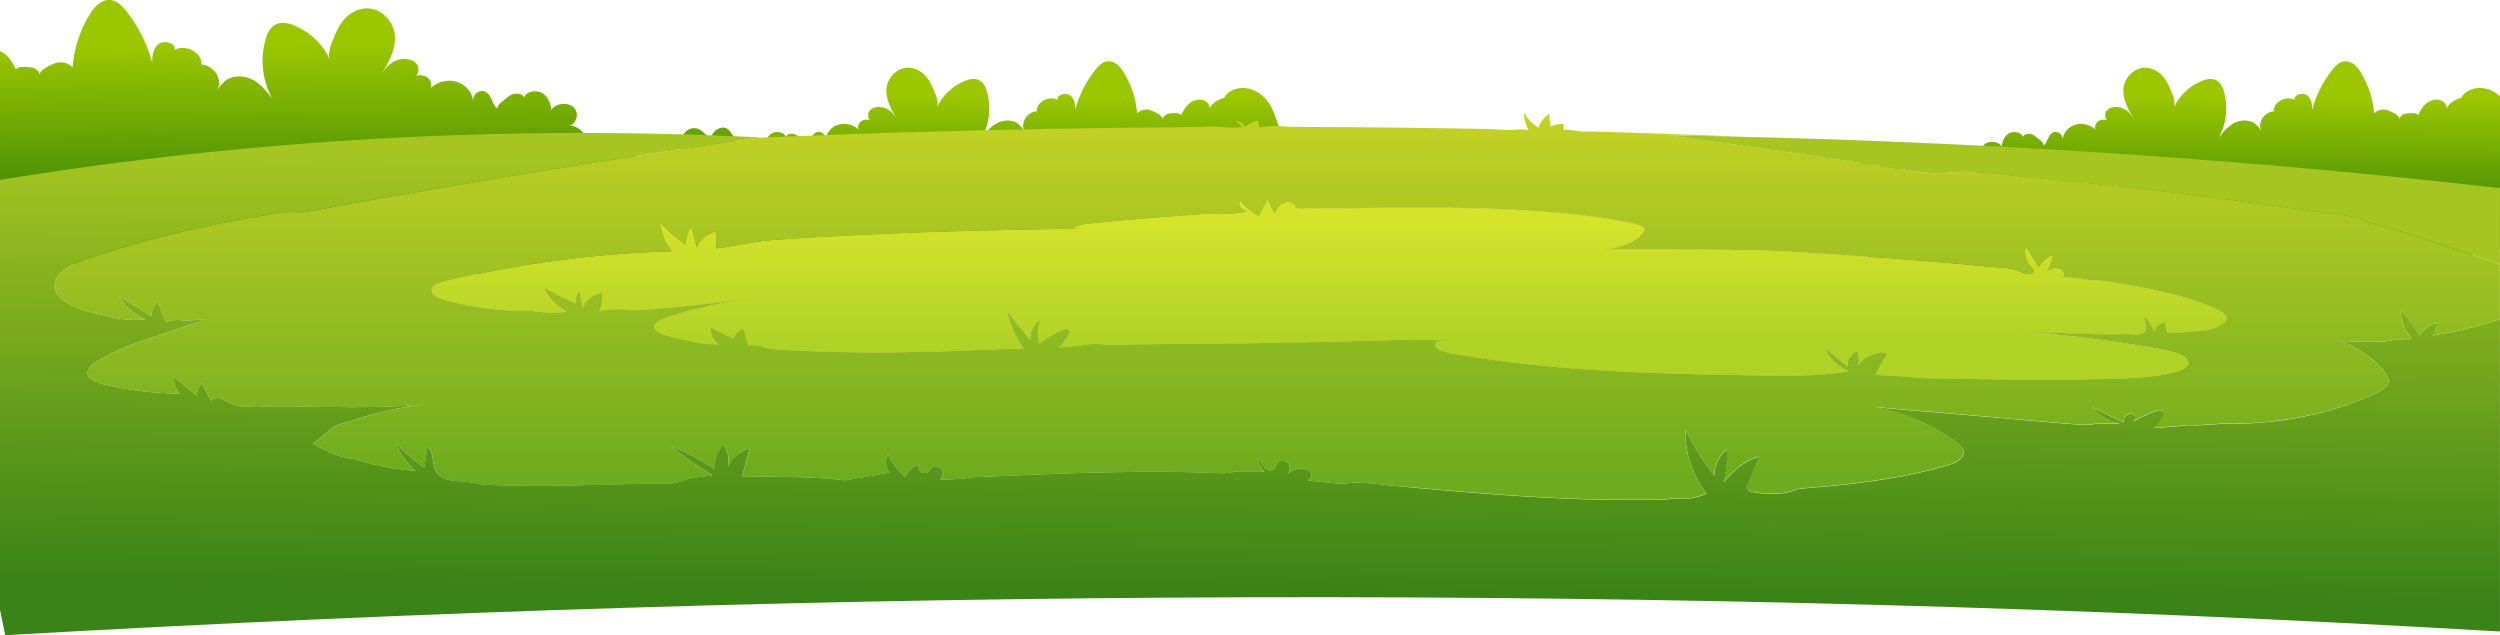 <svg width="1920" height="488" viewBox="0 0 1920 488" fill="none" xmlns="http://www.w3.org/2000/svg">
<g clip-path="url(#clip0_605_88)">
<path d="M540.56 202.66C542.46 202.66 545.83 200.22 547.38 199.32C549.701 197.995 551.924 196.505 554.03 194.86C557.03 192.46 558.61 189.86 560.35 186.77C562.52 182.85 566.29 180.01 569.75 176.97L582.49 165.77C586.49 162.21 590.55 158.63 594.62 155.1C595.749 153.926 597.275 153.213 598.9 153.1C609.34 151.72 619.99 151.96 630.51 152.23C632.02 147.57 628.24 142.14 622.81 141.18C617.38 140.22 611.47 143.93 610.81 148.73C613.19 142.82 606.57 136.35 599.43 135.87C592.29 135.39 585.62 139.23 580.84 143.87C582.71 139.87 584.62 135.8 584.44 131.51C584.26 127.22 581.44 122.72 576.66 121.64C571.88 120.56 566.23 124.64 567.74 128.74C568.938 124.997 569.26 121.028 568.681 117.141C568.102 113.254 566.637 109.551 564.4 106.32C562.92 104.13 560.63 100.14 558.2 98.64C557.403 98.248 556.535 98.021 555.649 97.973C554.762 97.925 553.875 98.057 553.04 98.36C546.35 100.24 543.04 109.36 548.58 113.72C546.36 108.83 540.58 98.72 533.51 98.42C524.51 98.06 521.37 109.27 522.36 115.12C523.23 120.27 523.73 125.41 525.27 130.47C525.47 127.11 521.84 123.97 517.99 124.18C514.14 124.39 510.99 127.9 511.66 131.18C513.53 126.05 509.41 119.91 503.39 118.83C497.37 117.75 490.82 121.99 490.24 127.34C493.94 119.98 484.52 111.28 475.39 112.25C466.26 113.22 459.62 121.02 458.29 128.98C459.596 127.047 460.178 124.715 459.933 122.396C459.688 120.076 458.631 117.917 456.95 116.3C455.019 114.596 452.652 113.464 450.113 113.031C447.575 112.599 444.966 112.882 442.58 113.85C447.47 113.45 451.09 108.48 449.44 104.44C447.79 100.4 440.51 94.84 436.44 97.25C442.84 95.2 445.19 86.97 440.65 82.52C436.11 78.07 426.5 79.18 423.44 84.52C422.89 79.6 421.13 74.35 416.51 71.52C411.89 68.69 403.94 70.08 402.7 74.89C400.98 71.08 394.25 71.03 390.87 73.89C387.49 76.75 382.63 79.28 381.87 83.32C379.3 81.41 378.46 78.32 377.21 75.59C375.96 72.86 373.62 69.98 370.21 69.89C368.925 69.921 367.673 70.304 366.592 70.999C365.511 71.694 364.642 72.674 364.08 73.83C363.02 75.99 363.19 76.83 363.16 79.21C363.77 71.67 357.48 64.16 349.09 62.39C340.7 60.62 331.18 64.82 327.81 71.78C328.769 71.165 329.576 70.339 330.17 69.366C330.763 68.392 331.128 67.297 331.235 66.162C331.343 65.028 331.192 63.883 330.792 62.816C330.393 61.748 329.756 60.785 328.93 60C325.39 56.8 318.6 57.1 315.44 60.6C321.2 59.75 323.21 52.34 319.44 48.48C315.67 44.62 308.49 44.41 303.37 46.86C298.25 49.31 294.83 53.79 292.22 58.35C297.96 48.82 303.85 38.72 303.35 27.95C302.85 17.18 293.35 5.95 281.03 6.44C273.95 6.72 267.63 10.77 263.52 15.82C261.111 18.895 259.136 22.287 257.65 25.9C256.88 27.67 256.29 29.51 255.5 31.28C255.13 32.11 254.7 32.88 254.38 33.71C253.33 36.43 251.96 42.83 253.13 45.58C248.46 34.58 238.89 25.21 226.9 19.93C222.58 18.03 217.46 16.64 212.99 18.24C207.88 20.08 205.42 25.12 204.04 29.79C199.602 45.145 201.399 61.631 209.04 75.67C204.45 69.67 199.53 63.48 192.14 60.32C187.723 58.477 182.817 58.16 178.2 59.42C176.122 59.977 174.2 61.004 172.58 62.42C171.8 63.12 171.13 63.92 170.39 64.63C168.61 66.34 167.63 68.2 166.19 70.15C171.94 62.41 165.09 50.24 154.58 49.5C155.82 40.74 142.51 33.5 134.07 38.33C135.62 33.33 126.43 30.42 121.94 33.72C117.45 37.02 116.94 42.82 116.83 47.95C112.918 33.352 106.008 19.729 96.54 7.95C93.61 4.29 89.87 0.48 84.79 0.02C77.9 -0.6 72.59 5.12 69.29 10.45C61.507 22.909 56.849 37.064 55.71 51.71C52.59 48.11 46.48 46.78 41.79 48.71C37.1 50.64 29.46 54.12 30.6 58.53C30.76 55.47 28.1 52.48 24.67 51.87C21.24 51.26 13.49 50.54 12.25 53.41C10.39 49.55 8.37 45.65 5.09 42.6C1.81 39.55 -2.99 37.45 -7.72 38.12C-12.45 38.79 -16.58 42.84 -15.72 46.96C-17.8 41.96 -24.22 37.43 -30.22 36.33C-33.48 29.48 -42.71 25.71 -51.13 26.57C-59.55 27.43 -66.98 32.19 -71.96 38.19C-76.94 44.19 -79.77 51.33 -82.05 58.48C-88.79 80.02 -104.05 97.8 -108.73 119.76C-111.73 133.95 -112.99 149.43 -105 162.06C-95 177.89 -73.45 184.85 -53.39 189.26C5.66 202.21 67.07 203.79 127.92 205.26C242.49 208.13 357.08 210.99 471.69 211.36C495.11 211.48 519.35 211.29 540.56 202.66Z" fill="url(#paint0_linear_605_88)"/>
<path d="M1446.22 204.236C1444.74 204.236 1442.12 202.343 1440.91 201.645C1439.11 200.618 1437.38 199.461 1435.74 198.185C1433.41 196.323 1432.18 194.306 1430.83 191.909C1429.14 188.868 1426.21 186.665 1423.52 184.307L1413.61 175.618C1410.5 172.857 1407.34 170.079 1404.17 167.341C1403.3 166.43 1402.11 165.877 1400.85 165.789C1392.73 164.719 1384.44 164.905 1376.26 165.115C1375.09 161.499 1378.03 157.287 1382.25 156.542C1386.47 155.798 1391.07 158.676 1391.58 162.399C1389.73 157.815 1394.88 152.795 1400.43 152.423C1405.99 152.051 1411.17 155.03 1414.89 158.629C1413.44 155.526 1411.95 152.369 1412.09 149.041C1412.23 145.713 1414.42 142.222 1418.14 141.384C1421.86 140.546 1426.25 143.711 1425.08 146.892C1424.15 143.988 1423.9 140.91 1424.35 137.894C1424.8 134.878 1425.94 132.006 1427.68 129.499C1428.83 127.8 1430.61 124.705 1432.5 123.541C1433.12 123.237 1433.79 123.061 1434.48 123.024C1435.17 122.987 1435.86 123.089 1436.51 123.324C1441.72 124.783 1444.29 131.858 1439.98 135.24C1441.71 131.446 1446.2 123.604 1451.7 123.371C1458.7 123.092 1461.14 131.788 1460.37 136.326C1459.7 140.321 1459.31 144.309 1458.11 148.234C1457.96 145.627 1460.78 143.192 1463.77 143.354C1466.77 143.517 1469.22 146.24 1468.7 148.785C1467.24 144.805 1470.45 140.042 1475.13 139.204C1479.81 138.366 1484.9 141.656 1485.36 145.806C1482.48 140.096 1489.8 133.347 1496.9 134.1C1504.01 134.852 1509.17 140.903 1510.2 147.078C1509.19 145.579 1508.74 143.77 1508.93 141.97C1509.12 140.17 1509.94 138.496 1511.25 137.241C1512.75 135.92 1514.59 135.042 1516.56 134.706C1518.54 134.37 1520.57 134.59 1522.42 135.341C1518.62 135.031 1515.8 131.175 1517.09 128.041C1518.37 124.907 1524.03 120.594 1527.2 122.463C1522.22 120.873 1520.39 114.488 1523.92 111.036C1527.45 107.584 1534.93 108.445 1537.31 112.588C1537.74 108.771 1539.11 104.698 1542.7 102.503C1546.29 100.307 1552.48 101.386 1553.44 105.117C1554.78 102.162 1560.01 102.123 1562.64 104.341C1565.27 106.56 1569.05 108.523 1569.64 111.657C1571.64 110.175 1572.29 107.778 1573.26 105.66C1574.24 103.542 1576.06 101.308 1578.71 101.238C1579.71 101.262 1580.68 101.56 1581.52 102.099C1582.36 102.638 1583.04 103.398 1583.48 104.295C1584.3 105.97 1584.17 106.622 1584.19 108.468C1583.72 102.619 1588.61 96.793 1595.13 95.42C1601.66 94.047 1609.06 97.305 1611.69 102.705C1610.94 102.227 1610.31 101.587 1609.85 100.832C1609.39 100.077 1609.1 99.227 1609.02 98.347C1608.94 97.466 1609.05 96.579 1609.37 95.75C1609.68 94.922 1610.17 94.175 1610.81 93.566C1613.57 91.084 1618.85 91.316 1621.31 94.031C1616.83 93.372 1615.26 87.624 1618.19 84.629C1621.13 81.635 1626.71 81.472 1630.69 83.373C1634.68 85.273 1637.34 88.749 1639.37 92.286C1634.9 84.893 1630.32 77.058 1630.71 68.703C1631.1 60.348 1638.49 51.636 1648.07 52.016C1653.57 52.233 1658.49 55.375 1661.69 59.293C1663.56 61.679 1665.1 64.31 1666.25 67.113C1666.85 68.486 1667.31 69.913 1667.92 71.286C1668.21 71.93 1668.55 72.527 1668.8 73.171C1669.61 75.281 1670.68 80.246 1669.77 82.38C1673.4 73.846 1680.84 66.577 1690.17 62.481C1693.53 61.007 1697.51 59.929 1700.99 61.17C1704.96 62.598 1706.87 66.507 1707.95 70.13C1711.4 82.042 1710 94.832 1704.06 105.722C1707.63 101.068 1711.45 96.266 1717.2 93.814C1720.64 92.384 1724.45 92.139 1728.04 93.116C1729.66 93.549 1731.16 94.345 1732.42 95.443C1733.02 95.986 1733.54 96.607 1734.12 97.158C1735.5 98.484 1736.26 99.927 1737.38 101.44C1732.91 95.436 1738.24 85.995 1746.41 85.421C1745.45 78.625 1755.8 73.008 1762.37 76.755C1761.16 72.876 1768.31 70.619 1771.8 73.179C1775.29 75.739 1775.69 80.239 1775.77 84.218C1778.82 72.894 1784.19 62.326 1791.56 53.188C1793.83 50.348 1796.74 47.393 1800.69 47.036C1806.05 46.555 1810.18 50.992 1812.75 55.127C1818.8 64.793 1822.43 75.773 1823.31 87.135C1825.74 84.342 1830.49 83.311 1834.14 84.808C1837.78 86.305 1843.73 89.005 1842.84 92.426C1842.72 90.052 1844.78 87.732 1847.45 87.259C1850.12 86.786 1856.15 86.227 1857.11 88.454C1858.56 85.459 1860.13 82.434 1862.68 80.068C1865.23 77.702 1868.96 76.073 1872.64 76.592C1876.32 77.112 1879.53 80.254 1878.87 83.45C1880.48 79.571 1885.48 76.057 1890.14 75.204C1892.68 69.89 1899.86 66.965 1906.41 67.632C1912.95 68.299 1918.73 71.992 1922.61 76.647C1926.48 81.301 1928.68 86.84 1930.45 92.387C1935.7 109.097 1947.56 122.89 1951.2 139.926C1953.54 150.934 1954.52 162.942 1948.3 172.74C1940.53 185.021 1923.76 190.42 1908.16 193.841C1862.24 203.887 1814.48 205.113 1767.15 206.253C1678.04 208.48 1588.92 210.698 1499.78 210.985C1481.57 211.078 1462.72 210.931 1446.22 204.236Z" fill="url(#paint1_linear_605_88)"/>
<path d="M496.219 204.236C494.741 204.236 492.12 202.343 490.915 201.645C489.109 200.618 487.381 199.461 485.742 198.185C483.409 196.323 482.18 194.306 480.827 191.909C479.139 188.868 476.207 186.665 473.516 184.307L463.608 175.618C460.497 172.857 457.339 170.079 454.174 167.341C453.295 166.43 452.109 165.877 450.845 165.789C442.725 164.719 434.442 164.905 426.26 165.115C425.086 161.499 428.026 157.287 432.249 156.542C436.472 155.798 441.069 158.676 441.582 162.399C439.731 157.815 444.88 152.795 450.433 152.423C455.986 152.051 461.173 155.03 464.891 158.629C463.437 155.526 461.951 152.369 462.091 149.041C462.231 145.713 464.424 142.222 468.142 141.384C471.86 140.546 476.254 143.711 475.08 146.892C474.148 143.988 473.897 140.91 474.348 137.894C474.798 134.878 475.937 132.006 477.677 129.499C478.828 127.8 480.609 124.705 482.499 123.541C483.119 123.237 483.794 123.061 484.484 123.024C485.173 122.987 485.863 123.089 486.513 123.324C491.716 124.783 494.29 131.858 489.981 135.24C491.708 131.446 496.203 123.604 501.702 123.371C508.702 123.092 511.144 131.788 510.374 136.326C509.697 140.321 509.308 144.309 508.111 148.234C507.955 145.627 510.778 143.192 513.773 143.354C516.767 143.517 519.217 146.24 518.696 148.785C517.241 144.805 520.446 140.042 525.128 139.204C529.81 138.366 534.904 141.656 535.355 145.806C532.477 140.096 539.804 133.347 546.905 134.1C554.006 134.852 559.17 140.903 560.204 147.078C559.188 145.579 558.736 143.77 558.926 141.97C559.117 140.17 559.939 138.496 561.246 137.241C562.748 135.92 564.589 135.042 566.564 134.706C568.538 134.37 570.567 134.59 572.423 135.341C568.619 135.031 565.804 131.175 567.087 128.041C568.371 124.907 574.033 120.594 577.198 122.463C572.22 120.873 570.393 114.488 573.924 111.036C577.455 107.584 584.929 108.445 587.309 112.588C587.737 108.771 589.105 104.698 592.699 102.503C596.292 100.307 602.475 101.386 603.439 105.117C604.777 102.162 610.011 102.123 612.64 104.341C615.269 106.56 619.049 108.523 619.64 111.657C621.639 110.175 622.292 107.778 623.264 105.66C624.236 103.542 626.056 101.308 628.708 101.238C629.708 101.262 630.681 101.56 631.522 102.099C632.363 102.638 633.039 103.398 633.476 104.295C634.3 105.97 634.168 106.622 634.191 108.468C633.717 102.619 638.609 96.793 645.134 95.42C651.66 94.047 659.064 97.305 661.685 102.705C660.939 102.227 660.311 101.587 659.85 100.832C659.388 100.077 659.105 99.227 659.021 98.347C658.937 97.466 659.055 96.579 659.365 95.75C659.676 94.922 660.171 94.175 660.814 93.566C663.567 91.084 668.848 91.316 671.306 94.031C666.826 93.372 665.263 87.624 668.195 84.629C671.127 81.635 676.711 81.472 680.693 83.373C684.675 85.273 687.335 88.749 689.365 92.286C684.901 84.893 680.32 77.058 680.709 68.703C681.098 60.348 688.486 51.636 698.068 52.016C703.575 52.233 708.49 55.375 711.686 59.293C713.56 61.679 715.096 64.31 716.252 67.113C716.851 68.486 717.31 69.913 717.924 71.286C718.212 71.93 718.546 72.527 718.795 73.171C719.612 75.281 720.677 80.246 719.767 82.38C723.399 73.846 730.842 66.577 740.168 62.481C743.527 61.007 747.51 59.929 750.986 61.17C754.96 62.598 756.874 66.507 757.947 70.13C761.399 82.042 760.001 94.832 754.058 105.722C757.628 101.068 761.455 96.266 767.202 93.814C770.637 92.384 774.453 92.139 778.044 93.116C779.66 93.549 781.155 94.345 782.415 95.443C783.022 95.986 783.543 96.607 784.118 97.158C785.503 98.484 786.265 99.927 787.385 101.44C782.913 95.436 788.24 85.995 796.414 85.421C795.45 78.625 805.802 73.008 812.366 76.755C811.161 72.876 818.308 70.619 821.8 73.179C825.292 75.739 825.689 80.239 825.774 84.218C828.817 72.894 834.191 62.326 841.555 53.188C843.834 50.348 846.743 47.393 850.694 47.036C856.052 46.555 860.182 50.992 862.749 55.127C868.802 64.793 872.425 75.773 873.31 87.135C875.737 84.342 880.489 83.311 884.137 84.808C887.784 86.305 893.726 89.005 892.84 92.426C892.715 90.052 894.784 87.732 897.452 87.259C900.12 86.786 906.147 86.227 907.111 88.454C908.558 85.459 910.129 82.434 912.68 80.068C915.231 77.702 918.964 76.073 922.643 76.592C926.322 77.112 929.534 80.254 928.865 83.45C930.483 79.571 935.476 76.057 940.142 75.204C942.678 69.89 949.857 66.965 956.405 67.632C962.954 68.299 968.733 71.992 972.606 76.647C976.479 81.301 978.68 86.84 980.453 92.387C985.695 109.097 997.564 122.89 1001.2 139.926C1003.54 150.934 1004.52 162.942 998.303 172.74C990.525 185.021 973.765 190.42 958.163 193.841C912.237 203.887 864.475 205.113 817.149 206.253C728.043 208.48 638.92 210.698 549.782 210.985C531.568 211.078 512.715 210.931 496.219 204.236Z" fill="url(#paint2_linear_605_88)"/>
<path d="M1111.19 261.19C1111.32 261.19 1111.45 261.19 1111.57 261.25C1111.45 261.212 1111.32 261.192 1111.19 261.19Z" fill="url(#paint3_linear_605_88)"/>
<path d="M381.25 137.12C368.057 139.32 354.88 141.54 341.72 143.78C317.347 147.927 293.013 152.16 268.72 156.48C256.84 158.6 244.85 161.36 232.82 162.89C229.27 163.34 226.03 162.82 222.5 162.84C217.08 162.84 211.5 164.12 206.23 164.96C160.056 172.197 114.535 183.112 70.1 197.6C57.1 201.86 42.38 208.43 41.85 218.85C41.25 230.55 58.75 237.66 73.95 240.74C80.6 242.08 86.54 244.21 93.43 245.04C99.474 245.762 105.575 245.869 111.64 245.36C102.56 241.31 95.4 234.95 91.64 227.6C99.86 232.647 108.06 237.71 116.24 242.79C116.349 238.57 118.025 234.543 120.94 231.49L127.39 247.12C130.07 246.43 132.797 245.942 135.55 245.66C137.38 245.57 139.11 246.03 140.93 246.09C146.93 246.32 153.38 245.5 159.34 244.91C157.845 245.282 156.383 245.777 154.97 246.39L146.1 249.39L130.68 254.66C123.04 257.26 115.41 259.96 107.68 262.39C103.83 263.6 100.07 265.03 96.41 266.54C89.193 269.481 82.213 272.971 75.53 276.98C71.03 279.69 66.34 283.45 67.44 287.65C68.54 291.85 74.65 293.94 80.06 295.24C99.092 299.776 118.575 302.155 138.14 302.33C136.532 300.64 135.31 298.622 134.559 296.413C133.808 294.205 133.545 291.86 133.79 289.54C139.65 294.36 145.503 299.187 151.35 304.02C151.232 302.232 151.503 300.439 152.145 298.766C152.788 297.093 153.786 295.58 155.07 294.33C157.55 298.957 160.023 303.593 162.49 308.24C162.81 306.29 166.16 305.36 168.68 305.9C171.2 306.44 173.13 307.9 175.24 309.04C180.324 311.681 186.049 312.838 191.76 312.38C194.241 312.041 196.746 311.9 199.25 311.96C202.65 312.24 206.11 312.1 209.52 312.1C248.44 312.1 290.67 314.36 328.39 310.26C308.942 312.386 289.779 316.593 271.23 322.81C267.34 324.12 262.55 325.11 258.78 326.64C255.47 327.98 252.89 330.74 250.34 332.76C247.007 335.387 243.673 338.027 240.34 340.68C249.03 345.36 258.44 350.93 269.25 352.17C274.52 352.77 279.43 354.76 284.46 356.04C295.937 358.951 307.65 360.842 319.46 361.69C312.436 355.801 307.011 348.234 303.69 339.69C310.21 347.099 317.686 353.609 325.92 359.05C326.76 353.717 327.603 348.383 328.45 343.05C334.63 348.79 330.8 358.05 336.45 364.13C340.08 368.04 346.53 369.45 352.54 369.65C357.479 369.9 362.39 370.535 367.23 371.55C374.04 372.8 381.41 372.68 388.38 372.88C396.32 373.1 404.263 373.207 412.21 373.2C430 373.2 447.79 372.74 465.56 372.29C477.34 371.99 489.11 371.69 500.89 371.52C506.07 371.45 511.41 371.76 516.58 371.25C519.277 370.936 521.921 370.263 524.44 369.25C531.82 366.45 539.36 366.47 547.23 365.05C542.07 361.32 536.08 358.14 530.8 354.46C525.36 350.68 520.137 346.723 515.13 342.59C527.09 347.405 538.534 353.412 549.29 360.52C548.49 353.81 550.82 346.91 555.78 341.3C557.516 343.827 558.697 346.693 559.243 349.71C559.789 352.726 559.69 355.825 558.95 358.8C561.32 352.35 567.76 346.8 575.95 344.24C573.89 351.7 571.847 359.157 569.82 366.61C570.04 365.79 590.97 366.12 593.09 366.13C601.01 366.13 608.923 366.28 616.83 366.58C624.737 366.88 632.627 367.357 640.5 368.01C645.44 368.41 648.4 369.46 652.92 368.36C656.15 367.56 659.6 367.13 662.92 366.55L683.36 362.96C681.671 361.017 680.627 358.597 680.375 356.035C680.122 353.473 680.673 350.895 681.95 348.66C685.001 355.362 689.431 361.345 694.95 366.22C697.421 362.006 701.119 358.646 705.55 356.59C705.231 358.163 705.427 359.797 706.11 361.25C706.635 362.06 707.396 362.691 708.289 363.057C709.183 363.424 710.167 363.508 711.11 363.3C713.83 362.59 714.18 359.58 716.62 358.41C719.33 357.12 723.09 359.02 723.85 361.41C724.61 363.8 723.36 366.21 722.14 368.46C727.77 368.2 733.44 368.06 739.06 367.68C740.91 367.56 742.41 367.02 744.19 366.75C746.941 366.469 749.705 366.329 752.47 366.33C799.72 364.21 847.02 362.11 894.38 362.38C902.887 362.42 911.39 362.55 919.89 362.77C926.57 362.94 933.33 363.47 940.01 363.42C941.269 363.422 942.526 363.328 943.77 363.14C945.77 362.83 947.56 362.28 949.57 362.14C956.62 361.56 964.13 362.14 971.22 362.25C968.495 359.655 966.608 356.305 965.8 352.63C968.3 353.69 969.12 356.05 970.31 358.02C971.5 359.99 974.19 362.02 976.85 361.19C980.27 360.14 979.48 355.82 982.54 354.25C985.03 352.98 988.64 354.49 989.74 356.6C990.84 358.71 990.21 361.1 989.56 363.32C992.021 361.409 994.956 360.206 998.05 359.84C1001.3 359.53 1004.9 360.54 1006.51 362.71C1008.12 364.88 1007.03 368.1 1003.98 369C1011.81 369.78 1019.64 370.66 1027.48 371.36C1032.54 371.82 1036.97 370.64 1041.94 370.62C1049.53 370.62 1057.39 371.84 1064.94 372.51L1088.65 374.63C1112.51 376.75 1136.37 378.79 1160.29 380.41L1163.83 380.65C1183.09 381.92 1202.37 382.89 1221.69 383.41C1231.54 383.67 1241.4 383.803 1251.26 383.81C1260.78 383.81 1270.43 383.91 1279.93 383.38C1281.14 383.31 1282.23 383.05 1283.4 382.89C1284.85 382.782 1286.31 382.819 1287.75 383C1291.17 383.207 1294.61 383.063 1298 382.57C1302.36 381.953 1306.62 380.714 1310.63 378.89C1299.35 364.12 1293.63 346.89 1294.39 329.89C1300.6 342.363 1307.99 354.207 1316.47 365.26C1316.37 357.81 1319.8 350.36 1326.03 344.61C1326.68 353.246 1325.84 361.93 1323.54 370.28C1330.69 362.28 1338.72 353.72 1350.88 350.65C1347.94 357.657 1345.01 364.657 1342.08 371.65C1341.53 372.97 1340.99 374.45 1341.78 375.65C1342.69 377.07 1344.94 377.65 1346.96 377.95C1354.52 379.243 1362.23 379.458 1369.86 378.59C1374.76 377.98 1378.62 375.59 1383.6 375.07C1391.23 374.33 1398.91 373.82 1406.6 373.07C1421.24 371.64 1435.83 369.84 1450.25 367.42C1464.56 365.073 1478.74 361.962 1492.72 358.1L1493.55 357.86C1497.1 356.86 1500.7 355.76 1503.55 353.86C1506.4 351.96 1508.47 349.15 1507.99 346.3C1507.51 343.45 1504.85 341.3 1502.21 339.3C1485.06 326.59 1463.48 317.3 1440.21 312.52C1442.2 312.808 1444.2 312.995 1446.21 313.08L1453.39 313.73C1458.57 314.203 1463.75 314.667 1468.94 315.12C1478.94 315.993 1488.92 316.827 1498.88 317.62C1518.34 319.18 1537.77 320.97 1557.2 322.7C1567.12 323.57 1577.04 324.44 1586.97 325.24C1591.52 325.6 1596.08 326.03 1600.64 326.24C1601.48 326.295 1602.31 326.295 1603.15 326.24C1605.7 326.06 1607.97 325.37 1610.6 325.34L1622.6 325.2L1628.6 325.13C1619.47 323.63 1611.32 318.95 1606.97 312.71C1614.92 316.57 1622.85 320.433 1630.77 324.3C1630.92 322.47 1631.13 320.52 1632.62 319.08C1634.11 317.64 1637.39 317.08 1638.94 318.52C1640.49 319.96 1639.45 321.92 1638.41 323.52C1643.64 320.537 1649.09 317.953 1654.71 315.79C1656.86 314.95 1659.96 314.33 1661.34 315.79C1662.18 316.71 1661.83 317.96 1661.34 319.01C1659.57 322.831 1656.92 326.179 1653.61 328.78C1654.11 328.36 1657.37 328.45 1658.16 328.38L1663.16 327.94L1673 327.1C1675.91 326.85 1679.36 326.15 1682.27 326.44C1685.14 326.621 1688.02 326.588 1690.88 326.34C1697.88 325.98 1704.88 325.18 1711.88 325.22C1717.06 325.22 1722.24 325.22 1727.41 324.95C1737.72 324.477 1748 323.422 1758.19 321.79C1778.14 318.727 1797.65 313.313 1816.33 305.66C1818.87 304.6 1821.33 303.49 1823.85 302.35C1828.48 300.22 1833.4 297.49 1834.25 293.47C1834.93 290.23 1832.73 287.04 1830.32 284.27C1822.22 274.95 1810.94 267.15 1797.82 261.83C1807.86 262.485 1817.93 262.635 1827.98 262.28C1831 262.331 1834.02 262.045 1836.98 261.43C1840.33 260.56 1844.31 261.04 1847.82 261.08C1848.92 261.08 1850.2 261.08 1850.82 260.4C1851.73 259.53 1850.92 258.28 1850.15 257.33C1845.78 252.059 1843.53 245.342 1843.86 238.5C1849.57 244.157 1854.38 250.664 1858.1 257.79C1860.25 252.94 1865.9 249.06 1872.59 247.85C1871.1 251.183 1869.61 254.517 1868.13 257.85C1868.31 257.44 1873.13 256.85 1873.83 256.74L1879.76 255.58C1883.52 254.85 1887.34 254.22 1891.02 253.32C1898.51 251.493 1905.89 249.443 1913.17 247.17C1915.09 246.57 1917.01 245.96 1918.91 245.34L1919.91 245.02V203.43L1917.84 202.65C1892.06 193.13 1865.77 184.383 1838.96 176.41C1831.38 174.15 1822.88 172.52 1815.78 169.5C1814.29 168.745 1812.75 168.104 1811.17 167.58C1799.98 164.58 1786.67 163.76 1774.98 162.06C1750.56 158.487 1726.08 155.13 1701.55 151.99C1652.48 145.703 1603.23 140.26 1553.8 135.66C1534.57 133.88 1514.68 130.4 1495.33 132.66C1486.48 133.71 1478.61 132.74 1469.86 131.38C1445.38 127.587 1420.86 123.873 1396.31 120.24C1358.01 114.58 1319.63 109.123 1281.16 103.87C1300.65 104.183 1320.14 104.573 1339.61 105.04C1326.28 104.5 1312.92 103.98 1299.54 103.48C1282.41 102.853 1265.28 102.277 1248.15 101.75C1239.62 101.48 1231.09 101.17 1222.56 100.99C1219.38 100.93 1216.56 101.37 1213.38 100.84C1212.38 100.67 1200.94 99.1 1200.96 99.75C1200.96 98.21 1200.85 96.67 1200.8 95.14C1197.38 95.105 1194 95.787 1190.86 97.14C1190.47 93.907 1190.07 90.677 1189.68 87.45C1185.87 89.976 1183 93.698 1181.54 98.03C1176.9 95.203 1173.07 91.224 1170.42 86.48C1170.34 91.221 1171.62 95.885 1174.11 99.92C1169.33 98.92 1165.19 99.62 1160.41 99.81C1155.2 100.02 1149.41 99.21 1144.21 99.11C1094.95 98.157 1045.69 97.607 996.42 97.46C991.78 97.46 987.42 97.27 982.92 96.83C977.92 96.35 972.21 97.43 967.26 97.83C966.83 96.09 966.41 94.34 965.98 92.6C962.378 93.316 959.038 95 956.32 97.47C954.534 94.991 951.931 93.221 948.97 92.47L953.97 97.58L949.32 97.91C946.196 98.138 943.057 98.054 939.95 97.66C931.48 96.66 921.95 97.66 913.34 97.66C902.287 97.733 891.233 97.823 880.18 97.93C834.127 98.39 788.083 99.203 742.05 100.37C688.31 101.703 634.59 103.533 580.89 105.86C563.323 108.427 545.77 111.043 528.23 113.71C479.083 121.19 430.09 128.993 381.25 137.12ZM535.25 190.27C536.76 184.99 542.17 180.21 549.4 177.79C550.04 177.58 550.08 189.88 550.03 190.87C564.33 189.2 577.96 185.6 592.45 184.47C613.99 182.78 635.62 181.68 657.22 180.62C700.58 178.48 744 177.16 787.4 176.34C801.72 176.073 816.053 175.85 830.4 175.67C827.71 175.21 827.83 175.99 825.14 175.53C825.41 173.28 831.38 172.2 836.22 171.71C855.507 169.75 874.84 168.023 894.22 166.53C903.933 165.783 913.653 165.093 923.38 164.46C927.61 164.19 931.79 163.7 935.97 164.04C943.276 164.553 950.618 163.966 957.75 162.3C952.89 161.3 950.27 157.03 952.65 154.01C956.501 158.812 961.258 162.811 966.65 165.78C968.983 161.52 971.29 157.257 973.57 152.99C975.45 156.683 977.323 160.377 979.19 164.07C979.743 161.842 980.831 159.782 982.36 158.07C983.428 157.051 984.698 156.267 986.088 155.771C987.479 155.275 988.958 155.077 990.43 155.19C993.61 155.46 996.26 157.86 994.95 159.82C1005.83 159.82 1016.72 160.31 1027.52 160.1C1089.87 158.88 1156.8 158.43 1218.09 165.69C1228.09 166.87 1237.92 168.36 1247.42 170.28C1251.42 171.09 1256.42 171.85 1259.82 173.28C1264.36 175.13 1262.98 177.5 1261.13 179.71C1256.13 185.62 1245.49 190.34 1231.71 191.71C1237.29 191.16 1244.22 191.57 1249.98 191.56C1257.31 191.56 1264.65 191.577 1271.98 191.61C1307.45 191.9 1343.13 191.44 1379.2 193.61C1428.09 196.56 1476.97 199.87 1525.61 204.72C1534.74 205.63 1545.31 205.16 1552.61 209.17C1554.98 210.46 1560.04 211.79 1561.61 209.17C1562.44 207.78 1561.06 206.26 1559.92 204.94C1555.84 200.22 1554.37 194.54 1555.92 189.27C1559.3 194.537 1562.67 199.803 1566.02 205.07C1567.42 201.19 1571.37 197.8 1576.64 195.97C1576.4 200.282 1574.95 204.44 1572.46 207.97C1574.69 205.75 1579.83 205.04 1583.03 206.75C1586.23 208.46 1586.03 212.36 1582.52 213.55C1585.09 212.69 1590.65 213.34 1593.46 213.55C1597.28 213.83 1600.85 214.64 1604.61 215.12C1606.91 215.42 1609.14 215.26 1611.45 215.38C1615.39 215.719 1619.3 216.266 1623.18 217.02C1650.1 221.23 1677.25 226.66 1698.93 235.84C1704.29 238.11 1709.61 240.94 1710.02 244.11C1710.29 246.16 1708.41 248.03 1705.86 249.53C1700.1 252.733 1693.61 254.364 1687.02 254.26C1684.81 254.26 1664.73 256.77 1664.37 255.26C1663.75 252.58 1663.12 249.91 1662.5 247.26C1658.43 248.38 1655.39 250.98 1654.68 253.93C1652.38 250.277 1650.07 246.61 1647.76 242.93C1644.6 246.21 1650.16 251.08 1647.43 254.53C1644.5 258.23 1637.25 256.33 1632.43 256.53C1616.99 257.12 1601.1 256.34 1585.61 255.82C1572.09 255.36 1558.59 254.73 1545.1 253.93C1582.59 256.621 1619.92 261.22 1656.95 267.71C1666.27 269.36 1676.88 271.78 1679.86 276.24C1682.84 280.7 1677.27 283.66 1671.95 285.24C1654.43 290.55 1632.26 290.51 1613.34 291.05C1585.16 291.86 1556.9 291.63 1528.72 291.23C1514.92 291.043 1501.13 290.8 1487.34 290.5C1481.02 290.37 1474.49 290.57 1468.34 289.61C1466.06 289.23 1440.17 287.76 1440.14 287.83L1448.14 273.89C1448.67 272.96 1449.14 271.75 1448.01 271.07C1447.12 270.676 1446.13 270.561 1445.17 270.74C1437.17 271.53 1430.06 275.36 1427.09 280.47C1428.05 276.804 1427.85 272.931 1426.53 269.38C1420.9 272.08 1418 277.17 1419.4 281.83C1413.48 276.957 1407.54 272.1 1401.58 267.26C1404.06 274.47 1410.68 281.03 1419.67 285.2C1394.31 289.36 1368.46 288.49 1342.51 288.13C1267.37 287.05 1191.36 284.66 1117.97 271.96C1111.97 270.96 1105.38 269.55 1102.83 266.79C1100.83 264.6 1103.83 261.63 1108.15 261.09C1106.5 261.09 1104.88 261.09 1104.69 261.09L1093.83 260.99C1091.83 260.99 1090.11 260.86 1088.22 260.79C1085.85 260.71 1083.64 260.71 1081.22 260.79C1055.22 261.65 1029.16 262.18 1003.11 262.79C959.11 263.88 915.51 263.79 871.83 264.41C862.38 264.54 852.95 265.02 843.63 264.19C838.91 263.76 833.63 264.83 828.93 265.31L813.12 266.94C816.282 264.045 818.9 260.608 820.85 256.79C821.6 255.28 821.7 253.08 819.44 252.69C818.375 252.597 817.305 252.791 816.34 253.25C809.708 255.777 803.587 259.48 798.27 264.18C796.447 257.982 796.771 251.35 799.19 245.36C793.31 249.71 790.4 255.82 791.38 261.64C785.38 253.973 779.353 246.307 773.3 238.64C775.555 249.16 779.92 259.114 786.13 267.9C778.13 268.14 770.13 267.9 762.13 268.27C734.84 269.55 707.47 270.43 680.13 270.57C661.13 270.67 642.13 270.41 623.13 269.66C613.63 269.287 604.14 268.787 594.66 268.16C591.342 268.11 588.072 267.363 585.06 265.97C584.22 265.6 574.23 264.04 574.63 265.55C573.477 261.25 572.323 256.953 571.17 252.66C567.01 254.1 563.93 256.92 563.1 260.03C557.487 257.23 551.863 254.44 546.23 251.66C544.99 256.25 547.29 261.16 552.14 264.36C546.871 264.495 541.6 264.161 536.39 263.36C531.6 262.61 527.72 261 522.92 260.22C511.92 258.44 499.07 254.44 503.11 248.93C504.9 246.49 509.65 244.71 514.24 243.21C535.766 236.269 557.939 231.525 580.42 229.05C559.86 231.4 539.33 233.89 518.69 235.83C508.29 236.83 497.69 237.83 487.26 238.23C483.06 238.38 478.91 237.41 474.58 237.42C469.769 237.428 464.969 237.877 460.24 238.76C462.549 234.373 463.33 229.341 462.46 224.46C454.97 226.39 449.12 231.09 447.6 236.37C446.727 232.03 445.863 227.697 445.01 223.37C443.814 224.696 442.959 226.292 442.518 228.022C442.077 229.752 442.064 231.564 442.48 233.3C434.007 229.413 425.83 225.233 417.95 220.76C420.63 228.01 426.74 234.59 435.16 239.33C426.41 240.71 419.46 240.05 410.84 239.03C404.05 238.22 397.06 238.9 390.2 238.35C383.09 237.79 376.03 237.16 369.01 236.12C359.798 234.749 350.675 232.833 341.69 230.38C336.89 229.07 331.31 226.66 331.61 222.81C331.91 218.96 337.5 217.09 342.24 215.95C399.233 202.373 457.475 194.706 516.04 193.07C514.936 191.247 513.689 189.515 512.31 187.89C510.99 186.53 510.59 184.72 510 183.1C508.638 179.309 507.562 175.422 506.78 171.47C506.78 171.23 506.69 171 506.65 170.76C512.789 177.344 519.592 183.275 526.95 188.46C526.647 185.947 526.854 183.399 527.559 180.967C528.263 178.536 529.451 176.272 531.05 174.31L535.25 190.27Z" fill="url(#paint4_linear_605_88)"/>
<path d="M526.95 188.46C519.606 183.273 512.816 177.341 506.69 170.76C506.69 171 506.78 171.23 506.82 171.47C507.602 175.422 508.678 179.309 510.04 183.1C510.63 184.72 511.04 186.53 512.35 187.89C513.729 189.515 514.976 191.247 516.08 193.07C457.515 194.706 399.273 202.373 342.28 215.95C337.54 217.09 331.94 219.08 331.65 222.81C331.36 226.54 336.93 229.07 341.73 230.38C350.715 232.833 359.838 234.749 369.05 236.12C376.05 237.12 383.13 237.79 390.24 238.35C397.1 238.9 404.09 238.22 410.88 239.03C419.5 240.03 426.45 240.71 435.2 239.33C426.78 234.59 420.67 228.01 417.99 220.76C425.843 225.227 433.987 229.443 442.42 233.41C442.004 231.674 442.017 229.862 442.458 228.132C442.899 226.402 443.754 224.806 444.95 223.48C445.81 227.82 446.673 232.153 447.54 236.48C449.06 231.2 454.91 226.48 462.4 224.57C463.27 229.451 462.489 234.483 460.18 238.87C464.909 237.987 469.709 237.538 474.52 237.53C478.85 237.53 483 238.53 487.2 238.34C497.67 237.97 508.2 236.91 518.63 235.94C539.27 234 559.8 231.51 580.36 229.16C557.879 231.635 535.706 236.379 514.18 243.32C509.59 244.82 504.84 246.6 503.05 249.04C499.05 254.55 511.82 258.55 522.86 260.33C527.66 261.11 531.54 262.72 536.33 263.47C541.54 264.271 546.811 264.605 552.08 264.47C547.23 261.27 544.93 256.36 546.17 251.77C551.81 254.55 557.433 257.34 563.04 260.14C563.87 257.03 566.95 254.21 571.11 252.77C572.27 257.063 573.423 261.36 574.57 265.66C574.17 264.15 584.16 265.71 585 266.08C588.012 267.473 591.282 268.219 594.6 268.27C604.073 268.897 613.563 269.397 623.07 269.77C642.07 270.52 661.07 270.77 680.07 270.68C707.37 270.54 734.74 269.68 762.07 268.38C770.07 268 778.07 268.25 786.07 268.01C779.86 259.224 775.495 249.27 773.24 238.75C779.3 246.41 785.327 254.077 791.32 261.75C790.32 255.93 793.25 249.82 799.13 245.47C796.711 251.46 796.387 258.092 798.21 264.29C803.527 259.59 809.648 255.887 816.28 253.36C817.245 252.901 818.315 252.707 819.38 252.8C821.64 253.19 821.54 255.39 820.79 256.9C818.84 260.718 816.222 264.155 813.06 267.05L828.87 265.42C833.55 264.94 838.87 263.87 843.57 264.3C852.89 265.13 862.32 264.65 871.77 264.52C915.45 263.94 959.07 263.99 1003.05 262.9C1029.05 262.26 1055.15 261.73 1081.16 260.9C1083.58 260.82 1085.79 260.82 1088.16 260.9C1090.05 260.97 1091.8 261.09 1093.77 261.1L1104.63 261.2C1104.82 261.2 1106.44 261.2 1108.09 261.2C1109.13 261.066 1110.19 261.086 1111.23 261.26C1111.36 261.262 1111.49 261.282 1111.61 261.32C1111.49 261.32 1111.36 261.32 1111.23 261.26C1110.59 261.2 1109.34 261.19 1108.09 261.2C1103.78 261.74 1100.74 264.71 1102.77 266.9C1105.32 269.66 1111.89 271.03 1117.91 272.07C1191.3 284.77 1267.31 287.16 1342.45 288.24C1368.45 288.6 1394.25 289.47 1419.61 285.31C1410.61 281.14 1404 274.58 1401.52 267.37C1407.48 272.21 1413.42 277.067 1419.34 281.94C1417.94 277.28 1420.84 272.19 1426.47 269.49C1427.8 273.041 1427.99 276.914 1427.03 280.58C1430.03 275.47 1437.11 271.64 1445.11 270.85C1446.07 270.671 1447.06 270.786 1447.95 271.18C1449.05 271.86 1448.61 273.07 1448.08 274L1440.08 287.94C1440.08 287.87 1466 289.34 1468.28 289.72C1474.45 290.72 1480.98 290.48 1487.28 290.61C1501.06 290.903 1514.85 291.147 1528.66 291.34C1556.84 291.74 1585.1 291.97 1613.28 291.16C1632.2 290.62 1654.37 290.66 1671.89 285.35C1677.21 283.73 1682.79 280.78 1679.8 276.35C1676.81 271.92 1666.21 269.47 1656.89 267.82C1619.87 261.303 1582.54 256.677 1545.05 253.96C1538.44 253.573 1531.84 253.147 1525.23 252.68C1531.84 253.04 1538.45 253.467 1545.05 253.96C1558.54 254.753 1572.05 255.383 1585.56 255.85C1601.05 256.37 1616.94 257.15 1632.38 256.56C1637.21 256.37 1644.46 258.27 1647.38 254.56C1650.11 251.11 1644.55 246.24 1647.71 242.96C1650.03 246.613 1652.34 250.28 1654.63 253.96C1655.34 250.96 1658.38 248.41 1662.45 247.29C1663.07 249.96 1663.7 252.63 1664.32 255.29C1664.68 256.82 1684.76 254.29 1686.97 254.29C1693.56 254.394 1700.05 252.763 1705.81 249.56C1708.36 248.06 1710.24 246.19 1709.97 244.14C1709.56 240.97 1704.24 238.14 1698.88 235.87C1677.2 226.69 1650.05 221.26 1623.13 217.05C1619.25 216.296 1615.34 215.749 1611.4 215.41C1609.09 215.29 1606.86 215.41 1604.56 215.15C1600.8 214.67 1597.23 213.86 1593.41 213.58C1590.6 213.37 1585.04 212.72 1582.47 213.58C1586.02 212.39 1586.18 208.48 1582.98 206.78C1579.78 205.08 1574.64 205.78 1572.41 208C1574.9 204.47 1576.35 200.312 1576.59 196C1571.32 197.83 1567.37 201.22 1565.97 205.1C1562.64 199.833 1559.27 194.567 1555.87 189.3C1554.33 194.57 1555.8 200.25 1559.87 204.97C1561.01 206.29 1562.39 207.81 1561.56 209.2C1559.99 211.82 1554.93 210.49 1552.56 209.2C1545.23 205.2 1534.66 205.66 1525.56 204.75C1476.92 199.9 1428.04 196.59 1379.15 193.64C1343.08 191.46 1307.4 191.92 1271.93 191.64C1264.6 191.58 1257.26 191.563 1249.93 191.59C1244.17 191.59 1237.24 191.19 1231.66 191.74C1245.44 190.39 1256.11 185.67 1261.08 179.74C1262.93 177.53 1264.31 175.16 1259.77 173.31C1256.36 171.92 1251.39 171.16 1247.37 170.31C1237.87 168.39 1228.02 166.9 1218.04 165.72C1156.75 158.46 1089.82 158.91 1027.47 160.13C1016.67 160.34 1005.78 159.86 994.9 159.85C996.21 157.85 993.56 155.49 990.38 155.22C988.908 155.107 987.429 155.305 986.039 155.801C984.648 156.297 983.378 157.081 982.31 158.1C980.781 159.812 979.693 161.872 979.14 164.1C977.28 160.407 975.407 156.713 973.52 153.02C971.24 157.293 968.933 161.557 966.6 165.81C961.208 162.841 956.451 158.842 952.6 154.04C950.22 157.04 952.84 161.3 957.7 162.33C950.576 163.983 943.245 164.56 935.95 164.04C931.77 163.7 927.59 164.19 923.36 164.46C913.633 165.087 903.913 165.777 894.2 166.53C874.807 168.023 855.473 169.75 836.2 171.71C831.36 172.2 825.39 173.28 825.12 175.53C827.81 175.99 827.69 175.21 830.38 175.67C816.06 175.85 801.727 176.073 787.38 176.34C743.98 177.16 700.56 178.48 657.2 180.62C635.6 181.68 613.97 182.78 592.43 184.47C577.94 185.6 564.31 189.2 550.01 190.87C550.01 189.87 550.01 177.58 549.38 177.79C542.15 180.21 536.74 184.99 535.23 190.27L531 174.27C529.404 176.241 528.223 178.513 527.527 180.952C526.831 183.39 526.635 185.944 526.95 188.46Z" fill="url(#paint5_linear_605_88)"/>
<path d="M526.95 188.46C519.606 183.273 512.816 177.341 506.69 170.76C506.69 171 506.78 171.23 506.82 171.47C507.602 175.422 508.678 179.309 510.04 183.1C510.63 184.72 511.04 186.53 512.35 187.89C513.729 189.515 514.976 191.247 516.08 193.07C457.515 194.706 399.273 202.373 342.28 215.95C337.54 217.09 331.94 219.08 331.65 222.81C331.36 226.54 336.93 229.07 341.73 230.38C350.715 232.833 359.838 234.749 369.05 236.12C376.05 237.12 383.13 237.79 390.24 238.35C397.1 238.9 404.09 238.22 410.88 239.03C419.5 240.03 426.45 240.71 435.2 239.33C426.78 234.59 420.67 228.01 417.99 220.76C425.843 225.227 433.987 229.443 442.42 233.41C442.004 231.674 442.017 229.862 442.458 228.132C442.899 226.402 443.754 224.806 444.95 223.48C445.81 227.82 446.673 232.153 447.54 236.48C449.06 231.2 454.91 226.48 462.4 224.57C463.27 229.451 462.489 234.483 460.18 238.87C464.909 237.987 469.709 237.538 474.52 237.53C478.85 237.53 483 238.53 487.2 238.34C497.67 237.97 508.2 236.91 518.63 235.94C539.27 234 559.8 231.51 580.36 229.16C557.879 231.635 535.706 236.379 514.18 243.32C509.59 244.82 504.84 246.6 503.05 249.04C499.05 254.55 511.82 258.55 522.86 260.33C527.66 261.11 531.54 262.72 536.33 263.47C541.54 264.271 546.811 264.605 552.08 264.47C547.23 261.27 544.93 256.36 546.17 251.77C551.81 254.55 557.433 257.34 563.04 260.14C563.87 257.03 566.95 254.21 571.11 252.77C572.27 257.063 573.423 261.36 574.57 265.66C574.17 264.15 584.16 265.71 585 266.08C588.012 267.473 591.282 268.219 594.6 268.27C604.073 268.897 613.563 269.397 623.07 269.77C642.07 270.52 661.07 270.77 680.07 270.68C707.37 270.54 734.74 269.68 762.07 268.38C770.07 268 778.07 268.25 786.07 268.01C779.86 259.224 775.495 249.27 773.24 238.75C779.3 246.41 785.327 254.077 791.32 261.75C790.32 255.93 793.25 249.82 799.13 245.47C796.711 251.46 796.387 258.092 798.21 264.29C803.527 259.59 809.648 255.887 816.28 253.36C817.245 252.901 818.315 252.707 819.38 252.8C821.64 253.19 821.54 255.39 820.79 256.9C818.84 260.718 816.222 264.155 813.06 267.05L828.87 265.42C833.55 264.94 838.87 263.87 843.57 264.3C852.89 265.13 862.32 264.65 871.77 264.52C915.45 263.94 959.07 263.99 1003.05 262.9C1029.05 262.26 1055.15 261.73 1081.16 260.9C1083.58 260.82 1085.79 260.82 1088.16 260.9C1090.05 260.97 1091.8 261.09 1093.77 261.1L1104.63 261.2C1104.82 261.2 1106.44 261.2 1108.09 261.2C1109.13 261.066 1110.19 261.086 1111.23 261.26C1111.36 261.262 1111.49 261.282 1111.61 261.32C1111.49 261.32 1111.36 261.32 1111.23 261.26C1110.59 261.2 1109.34 261.19 1108.09 261.2C1103.78 261.74 1100.74 264.71 1102.77 266.9C1105.32 269.66 1111.89 271.03 1117.91 272.07C1191.3 284.77 1267.31 287.16 1342.45 288.24C1368.45 288.6 1394.25 289.47 1419.61 285.31C1410.61 281.14 1404 274.58 1401.52 267.37C1407.48 272.21 1413.42 277.067 1419.34 281.94C1417.94 277.28 1420.84 272.19 1426.47 269.49C1427.8 273.041 1427.99 276.914 1427.03 280.58C1430.03 275.47 1437.11 271.64 1445.11 270.85C1446.07 270.671 1447.06 270.786 1447.95 271.18C1449.05 271.86 1448.61 273.07 1448.08 274L1440.08 287.94C1440.08 287.87 1466 289.34 1468.28 289.72C1474.45 290.72 1480.98 290.48 1487.28 290.61C1501.06 290.903 1514.85 291.147 1528.66 291.34C1556.84 291.74 1585.1 291.97 1613.28 291.16C1632.2 290.62 1654.37 290.66 1671.89 285.35C1677.21 283.73 1682.79 280.78 1679.8 276.35C1676.81 271.92 1666.21 269.47 1656.89 267.82C1619.87 261.303 1582.54 256.677 1545.05 253.96C1538.44 253.573 1531.84 253.147 1525.23 252.68C1531.84 253.04 1538.45 253.467 1545.05 253.96C1558.54 254.753 1572.05 255.383 1585.56 255.85C1601.05 256.37 1616.94 257.15 1632.38 256.56C1637.21 256.37 1644.46 258.27 1647.38 254.56C1650.11 251.11 1644.55 246.24 1647.71 242.96C1650.03 246.613 1652.34 250.28 1654.63 253.96C1655.34 250.96 1658.38 248.41 1662.45 247.29C1663.07 249.96 1663.7 252.63 1664.32 255.29C1664.68 256.82 1684.76 254.29 1686.97 254.29C1693.56 254.394 1700.05 252.763 1705.81 249.56C1708.36 248.06 1710.24 246.19 1709.97 244.14C1709.56 240.97 1704.24 238.14 1698.88 235.87C1677.2 226.69 1650.05 221.26 1623.13 217.05C1619.25 216.296 1615.34 215.749 1611.4 215.41C1609.09 215.29 1606.86 215.41 1604.56 215.15C1600.8 214.67 1597.23 213.86 1593.41 213.58C1590.6 213.37 1585.04 212.72 1582.47 213.58C1586.02 212.39 1586.18 208.48 1582.98 206.78C1579.78 205.08 1574.64 205.78 1572.41 208C1574.9 204.47 1576.35 200.312 1576.59 196C1571.32 197.83 1567.37 201.22 1565.97 205.1C1562.64 199.833 1559.27 194.567 1555.87 189.3C1554.33 194.57 1555.8 200.25 1559.87 204.97C1561.01 206.29 1562.39 207.81 1561.56 209.2C1559.99 211.82 1554.93 210.49 1552.56 209.2C1545.23 205.2 1534.66 205.66 1525.56 204.75C1476.92 199.9 1428.04 196.59 1379.15 193.64C1343.08 191.46 1307.4 191.92 1271.93 191.64C1264.6 191.58 1257.26 191.563 1249.93 191.59C1244.17 191.59 1237.24 191.19 1231.66 191.74C1245.44 190.39 1256.11 185.67 1261.08 179.74C1262.93 177.53 1264.31 175.16 1259.77 173.31C1256.36 171.92 1251.39 171.16 1247.37 170.31C1237.87 168.39 1228.02 166.9 1218.04 165.72C1156.75 158.46 1089.82 158.91 1027.47 160.13C1016.67 160.34 1005.78 159.86 994.9 159.85C996.21 157.85 993.56 155.49 990.38 155.22C988.908 155.107 987.429 155.305 986.039 155.801C984.648 156.297 983.378 157.081 982.31 158.1C980.781 159.812 979.693 161.872 979.14 164.1C977.28 160.407 975.407 156.713 973.52 153.02C971.24 157.293 968.933 161.557 966.6 165.81C961.208 162.841 956.451 158.842 952.6 154.04C950.22 157.04 952.84 161.3 957.7 162.33C950.576 163.983 943.245 164.56 935.95 164.04C931.77 163.7 927.59 164.19 923.36 164.46C913.633 165.087 903.913 165.777 894.2 166.53C874.807 168.023 855.473 169.75 836.2 171.71C831.36 172.2 825.39 173.28 825.12 175.53C827.81 175.99 827.69 175.21 830.38 175.67C816.06 175.85 801.727 176.073 787.38 176.34C743.98 177.16 700.56 178.48 657.2 180.62C635.6 181.68 613.97 182.78 592.43 184.47C577.94 185.6 564.31 189.2 550.01 190.87C550.01 189.87 550.01 177.58 549.38 177.79C542.15 180.21 536.74 184.99 535.23 190.27L531 174.27C529.404 176.241 528.223 178.513 527.527 180.952C526.831 183.39 526.635 185.944 526.95 188.46Z" fill="url(#paint6_linear_605_88)"/>
<path d="M1111.19 261.19C1110.15 261.016 1109.09 260.996 1108.05 261.13C1109.3 261.12 1110.55 261.13 1111.19 261.19Z" fill="url(#paint7_linear_605_88)"/>
<path d="M1111.19 261.19C1110.15 261.016 1109.09 260.996 1108.05 261.13C1109.3 261.12 1110.55 261.13 1111.19 261.19Z" fill="url(#paint8_linear_605_88)"/>
<path d="M1545.07 253.85C1538.47 253.357 1531.86 252.93 1525.25 252.57C1531.85 253.043 1538.46 253.47 1545.07 253.85Z" fill="url(#paint9_linear_605_88)"/>
<path d="M1545.07 253.85C1538.47 253.357 1531.86 252.93 1525.25 252.57C1531.85 253.043 1538.46 253.47 1545.07 253.85Z" fill="url(#paint10_linear_605_88)"/>
<path d="M1913.26 247.21C1905.98 249.47 1898.6 251.52 1891.11 253.36C1887.43 254.26 1883.61 254.89 1879.85 255.62L1873.92 256.78C1873.21 256.91 1868.4 257.48 1868.22 257.89C1869.71 254.557 1871.2 251.223 1872.68 247.89C1865.99 249.1 1860.34 252.98 1858.19 257.83C1854.47 250.693 1849.67 244.176 1843.95 238.51C1843.62 245.352 1845.87 252.069 1850.24 257.34C1851.01 258.29 1851.82 259.54 1850.92 260.41C1850.24 261.06 1848.92 261.1 1847.86 261.09C1844.35 261.09 1840.37 260.57 1837.02 261.44C1834.06 262.056 1831.04 262.341 1828.02 262.29C1817.97 262.645 1807.9 262.495 1797.86 261.84C1810.98 267.16 1822.26 274.96 1830.36 284.28C1832.77 287.05 1834.97 290.28 1834.29 293.48C1833.44 297.48 1828.52 300.23 1823.89 302.36C1821.42 303.5 1818.89 304.61 1816.37 305.67C1797.73 313.378 1778.25 318.853 1758.32 321.98C1748.13 323.612 1737.85 324.667 1727.54 325.14C1722.37 325.37 1717.19 325.43 1712.01 325.41C1705.01 325.41 1698.01 326.17 1691.01 326.53C1688.15 326.778 1685.27 326.811 1682.4 326.63C1679.49 326.34 1676.04 327.04 1673.13 327.29L1663.29 328.13L1658.29 328.57C1657.5 328.64 1654.29 328.57 1653.74 328.97C1657.05 326.37 1659.7 323.021 1661.47 319.2C1661.94 318.15 1662.29 316.9 1661.47 315.98C1660.09 314.48 1656.99 315.1 1654.84 315.98C1649.22 318.143 1643.77 320.727 1638.54 323.71C1639.54 322.13 1640.54 320.1 1639.07 318.71C1637.6 317.32 1634.25 317.83 1632.75 319.27C1631.25 320.71 1631.05 322.66 1630.9 324.49C1622.98 320.617 1615.05 316.753 1607.1 312.9C1611.45 319.14 1619.6 323.82 1628.73 325.32L1622.73 325.39L1610.73 325.53C1608.1 325.53 1605.83 326.25 1603.28 326.43C1602.44 326.485 1601.61 326.485 1600.77 326.43C1596.21 326.17 1591.65 325.74 1587.1 325.43C1577.17 324.63 1567.25 323.76 1557.33 322.89C1537.9 321.16 1518.47 319.37 1499.01 317.81C1489.01 317.01 1479.03 316.177 1469.07 315.31C1463.89 314.857 1458.71 314.393 1453.52 313.92L1446.34 313.27C1444.33 313.185 1442.33 312.998 1440.34 312.71C1463.61 317.45 1485.19 326.78 1502.34 339.49C1504.98 341.49 1507.66 343.7 1508.12 346.49C1508.58 349.28 1506.55 352.17 1503.68 354.05C1500.81 355.93 1497.21 357.05 1493.68 358.05L1492.85 358.29C1478.87 362.152 1464.69 365.263 1450.38 367.61C1435.96 370.03 1421.38 371.83 1406.73 373.26C1399.09 374.01 1391.41 374.52 1383.73 375.26C1378.73 375.74 1374.89 378.17 1369.99 378.78C1362.36 379.648 1354.65 379.433 1347.09 378.14C1345.09 377.81 1342.82 377.26 1341.91 375.84C1341.12 374.59 1341.66 373.11 1342.21 371.84C1345.13 364.827 1348.06 357.827 1351.01 350.84C1338.85 353.91 1330.82 362.44 1323.67 370.47C1325.97 362.12 1326.81 353.436 1326.16 344.8C1319.93 350.55 1316.5 358 1316.6 365.45C1308.12 354.397 1300.73 342.553 1294.52 330.08C1293.73 347.14 1299.52 364.34 1310.76 379.08C1306.75 380.904 1302.49 382.143 1298.13 382.76C1294.74 383.253 1291.3 383.398 1287.88 383.19C1286.44 383.009 1284.98 382.972 1283.53 383.08C1282.36 383.24 1281.27 383.5 1280.06 383.57C1270.56 384.1 1260.91 384 1251.39 384C1241.53 384 1231.67 383.867 1221.82 383.6C1202.5 383.08 1183.22 382.11 1163.96 380.84L1160.42 380.6C1136.5 378.98 1112.64 376.94 1088.78 374.82L1064.95 372.48C1057.41 371.81 1049.55 370.56 1041.95 370.59C1036.95 370.59 1032.55 371.79 1027.49 371.33C1019.65 370.63 1011.82 369.75 1003.99 368.97C1006.99 368.07 1008.13 364.84 1006.52 362.68C1004.91 360.52 1001.31 359.5 998.06 359.81C994.966 360.176 992.031 361.379 989.57 363.29C990.22 361.07 990.85 358.69 989.75 356.57C988.65 354.45 985.04 352.95 982.55 354.22C979.49 355.79 980.28 360.11 976.86 361.16C974.2 361.96 971.51 359.97 970.32 357.99C969.13 356.01 968.32 353.66 965.81 352.6C966.618 356.275 968.505 359.625 971.23 362.22C964.14 362.14 956.63 361.53 949.58 362.11C947.58 362.28 945.74 362.83 943.78 363.11C942.536 363.298 941.279 363.392 940.02 363.39C933.34 363.44 926.58 362.91 919.9 362.74C911.4 362.52 902.897 362.39 894.39 362.35C847.03 362.08 799.73 364.18 752.48 366.3C749.715 366.299 746.951 366.439 744.2 366.72C742.42 366.99 740.92 367.53 739.07 367.65C733.45 368.03 727.78 368.17 722.15 368.43C723.37 366.18 724.62 363.75 723.86 361.38C723.1 359.01 719.34 357.12 716.63 358.38C714.19 359.55 713.84 362.56 711.12 363.27C710.177 363.478 709.193 363.394 708.299 363.027C707.406 362.661 706.645 362.03 706.12 361.22C705.437 359.767 705.241 358.133 705.56 356.56C701.129 358.616 697.431 361.976 694.96 366.19C689.441 361.325 685.008 355.352 681.95 348.66C680.669 350.884 680.109 353.451 680.347 356.006C680.585 358.562 681.61 360.981 683.28 362.93L662.84 366.52C659.53 367.1 656.08 367.52 652.84 368.33C648.32 369.43 645.36 368.38 640.42 367.98C632.547 367.313 624.657 366.837 616.75 366.55C608.843 366.263 600.93 366.113 593.01 366.1C590.89 366.1 569.96 365.76 569.74 366.58C571.74 359.127 573.783 351.67 575.87 344.21C567.69 346.79 561.25 352.32 558.87 358.77C559.613 355.781 559.71 352.667 559.155 349.638C558.599 346.608 557.405 343.732 555.65 341.2C550.65 346.81 548.36 353.71 549.16 360.42C538.404 353.312 526.96 347.305 515 342.49C520 346.617 525.223 350.573 530.67 354.36C535.95 358.04 541.94 361.22 547.1 364.95C539.23 366.37 531.69 366.35 524.31 369.15C521.791 370.163 519.147 370.836 516.45 371.15C511.28 371.66 505.94 371.35 500.76 371.42C488.98 371.59 477.21 371.89 465.43 372.19C447.66 372.64 429.87 373.1 412.08 373.1C404.127 373.1 396.183 372.993 388.25 372.78C381.25 372.58 373.91 372.7 367.1 371.45C362.26 370.435 357.349 369.8 352.41 369.55C346.41 369.35 339.95 367.94 336.32 364.03C330.68 357.98 334.51 348.69 328.32 342.95C327.467 348.283 326.623 353.617 325.79 358.95C317.585 353.526 310.133 347.039 303.63 339.66C306.951 348.204 312.376 355.771 319.4 361.66C307.59 360.812 295.877 358.921 284.4 356.01C279.4 354.73 274.46 352.74 269.19 352.14C258.38 350.9 248.97 345.33 240.29 340.65C243.623 337.983 246.957 335.343 250.29 332.73C252.84 330.73 255.42 327.95 258.73 326.61C262.5 325.08 267.29 324.09 271.18 322.78C289.729 316.563 308.892 312.356 328.34 310.23C290.62 314.33 248.34 312.03 209.47 312.07C206.06 312.07 202.6 312.21 199.2 311.93C196.696 311.87 194.191 312.011 191.71 312.35C185.999 312.808 180.274 311.651 175.19 309.01C173.08 307.85 171.19 306.4 168.63 305.87C166.07 305.34 162.76 306.26 162.44 308.21C159.973 303.543 157.5 298.907 155.02 294.3C153.736 295.55 152.738 297.063 152.095 298.736C151.453 300.409 151.182 302.202 151.3 303.99C145.46 299.163 139.607 294.337 133.74 289.51C133.495 291.83 133.758 294.175 134.509 296.383C135.26 298.592 136.482 300.611 138.09 302.3C118.525 302.125 99.042 299.746 80.01 295.21C74.6 293.91 68.48 291.79 67.39 287.62C66.3 283.45 70.98 279.62 75.48 276.95C82.163 272.941 89.143 269.451 96.36 266.51C100.02 265 103.78 263.57 107.63 262.36C115.33 259.93 122.96 257.23 130.63 254.63L146.05 249.39L154.92 246.39C156.333 245.777 157.795 245.282 159.29 244.91C153.29 245.5 146.9 246.32 140.88 246.09C139.06 246.03 137.33 245.57 135.5 245.66C132.764 245.944 130.053 246.432 127.39 247.12L120.95 231.49C118.035 234.543 116.359 238.57 116.25 242.79C108.07 237.71 99.87 232.647 91.65 227.6C95.38 234.95 102.54 241.31 111.65 245.36C105.585 245.869 99.484 245.762 93.44 245.04C86.55 244.21 80.61 242.04 73.96 240.74C58.75 237.66 41.25 230.55 41.85 218.85C42.38 208.43 57.1 201.85 70.1 197.6C114.528 183.113 160.043 172.198 206.21 164.96C211.49 164.12 217.06 162.87 222.48 162.84C226.01 162.84 229.25 163.34 232.8 162.89C244.8 161.36 256.8 158.6 268.7 156.48C293.013 152.173 317.347 147.94 341.7 143.78C354.867 141.533 368.043 139.313 381.23 137.12C430.057 129 479.037 121.21 528.17 113.75C545.71 111.083 563.263 108.467 580.83 105.9L583.5 105.5C388.377 95.897 192.785 106.837 -0.05 138.14L-0.05 468.14C1.283 474.7 2.647 481.263 4.04 487.83C642.05 451.28 1281.61 447.66 1919.95 484.99V245.06L1918.95 245.38C1917.1 246 1915.18 246.66 1913.26 247.21Z" fill="url(#paint11_linear_605_88)"/>
<path d="M1339.61 105.11C1320.14 104.643 1300.65 104.253 1281.16 103.94C1319.62 109.193 1358 114.65 1396.31 120.31C1420.86 123.937 1445.38 127.65 1469.86 131.45C1478.61 132.81 1486.48 133.78 1495.33 132.73C1514.68 130.43 1534.57 133.91 1553.8 135.73C1603.24 140.303 1652.5 145.737 1701.59 152.03C1726.12 155.17 1750.59 158.527 1775.02 162.1C1786.71 163.8 1800.02 164.6 1811.21 167.62C1812.79 168.144 1814.33 168.786 1815.82 169.54C1822.92 172.54 1831.42 174.19 1839 176.45C1865.78 184.41 1892.07 193.157 1917.88 202.69L1919.95 203.47V144.52C1727.45 122.5 1534.06 109.79 1339.61 105.11Z" fill="url(#paint12_linear_605_88)"/>
</g>
<defs>
<linearGradient id="paint0_linear_605_88" x1="258.73" y1="10.27" x2="260.4" y2="198.65" gradientUnits="userSpaceOnUse">
<stop offset="0.12" stop-color="#9CC700"/>
<stop offset="1" stop-color="#1F7209"/>
</linearGradient>
<linearGradient id="paint1_linear_605_88" x1="1665.41" y1="54.987" x2="1664.12" y2="201.125" gradientUnits="userSpaceOnUse">
<stop offset="0.12" stop-color="#9CC700"/>
<stop offset="1" stop-color="#1F7209"/>
</linearGradient>
<linearGradient id="paint2_linear_605_88" x1="715.412" y1="54.987" x2="714.12" y2="201.125" gradientUnits="userSpaceOnUse">
<stop offset="0.12" stop-color="#9CC700"/>
<stop offset="1" stop-color="#1F7209"/>
</linearGradient>
<linearGradient id="paint3_linear_605_88" x1="1111.38" y1="141.905" x2="1111.38" y2="479.521" gradientUnits="userSpaceOnUse">
<stop stop-color="#A3A32F"/>
<stop offset="1" stop-color="#496B22"/>
</linearGradient>
<linearGradient id="paint4_linear_605_88" x1="980.89" y1="83.56" x2="980.89" y2="421.19" gradientUnits="userSpaceOnUse">
<stop offset="0.01" stop-color="#C5D225"/>
<stop offset="0.84" stop-color="#6EAB1E"/>
</linearGradient>
<linearGradient id="paint5_linear_605_88" x1="1.40745e+06" y1="37769.7" x2="1.40745e+06" y2="84593.5" gradientUnits="userSpaceOnUse">
<stop stop-color="#A3A32F"/>
<stop offset="1" stop-color="#496B22"/>
</linearGradient>
<linearGradient id="paint6_linear_605_88" x1="1020.82" y1="138.83" x2="1020.82" y2="292.2" gradientUnits="userSpaceOnUse">
<stop offset="0.2" stop-color="#D5E32B"/>
<stop offset="0.82" stop-color="#B0D226"/>
</linearGradient>
<linearGradient id="paint7_linear_605_88" x1="4592.43" y1="301.069" x2="4592.43" y2="350.892" gradientUnits="userSpaceOnUse">
<stop stop-color="#A3A32F"/>
<stop offset="1" stop-color="#496B22"/>
</linearGradient>
<linearGradient id="paint8_linear_605_88" x1="1111.97" y1="99.862" x2="1105.17" y2="566.167" gradientUnits="userSpaceOnUse">
<stop stop-color="#C2C238"/>
<stop offset="1" stop-color="#496B22"/>
</linearGradient>
<linearGradient id="paint9_linear_605_88" x1="31953" y1="599.757" x2="31953" y2="1031.92" gradientUnits="userSpaceOnUse">
<stop stop-color="#A3A32F"/>
<stop offset="1" stop-color="#496B22"/>
</linearGradient>
<linearGradient id="paint10_linear_605_88" x1="31995.6" y1="553.895" x2="31995.1" y2="1150.9" gradientUnits="userSpaceOnUse">
<stop stop-color="#C2C238"/>
<stop offset="1" stop-color="#496B22"/>
</linearGradient>
<linearGradient id="paint11_linear_605_88" x1="962.06" y1="63.38" x2="958.73" y2="455.14" gradientUnits="userSpaceOnUse">
<stop offset="0.15" stop-color="#A6C521"/>
<stop offset="1" stop-color="#3A8317"/>
</linearGradient>
<linearGradient id="paint12_linear_605_88" x1="1.02419e+06" y1="19826.8" x2="1.02414e+06" y2="58821.4" gradientUnits="userSpaceOnUse">
<stop offset="0.15" stop-color="#A6C521"/>
<stop offset="1" stop-color="#3A8317"/>
</linearGradient>
<clipPath id="clip0_605_88">
<rect width="2073.6" height="487.8" fill="white" transform="translate(-111)"/>
</clipPath>
</defs>
</svg>
